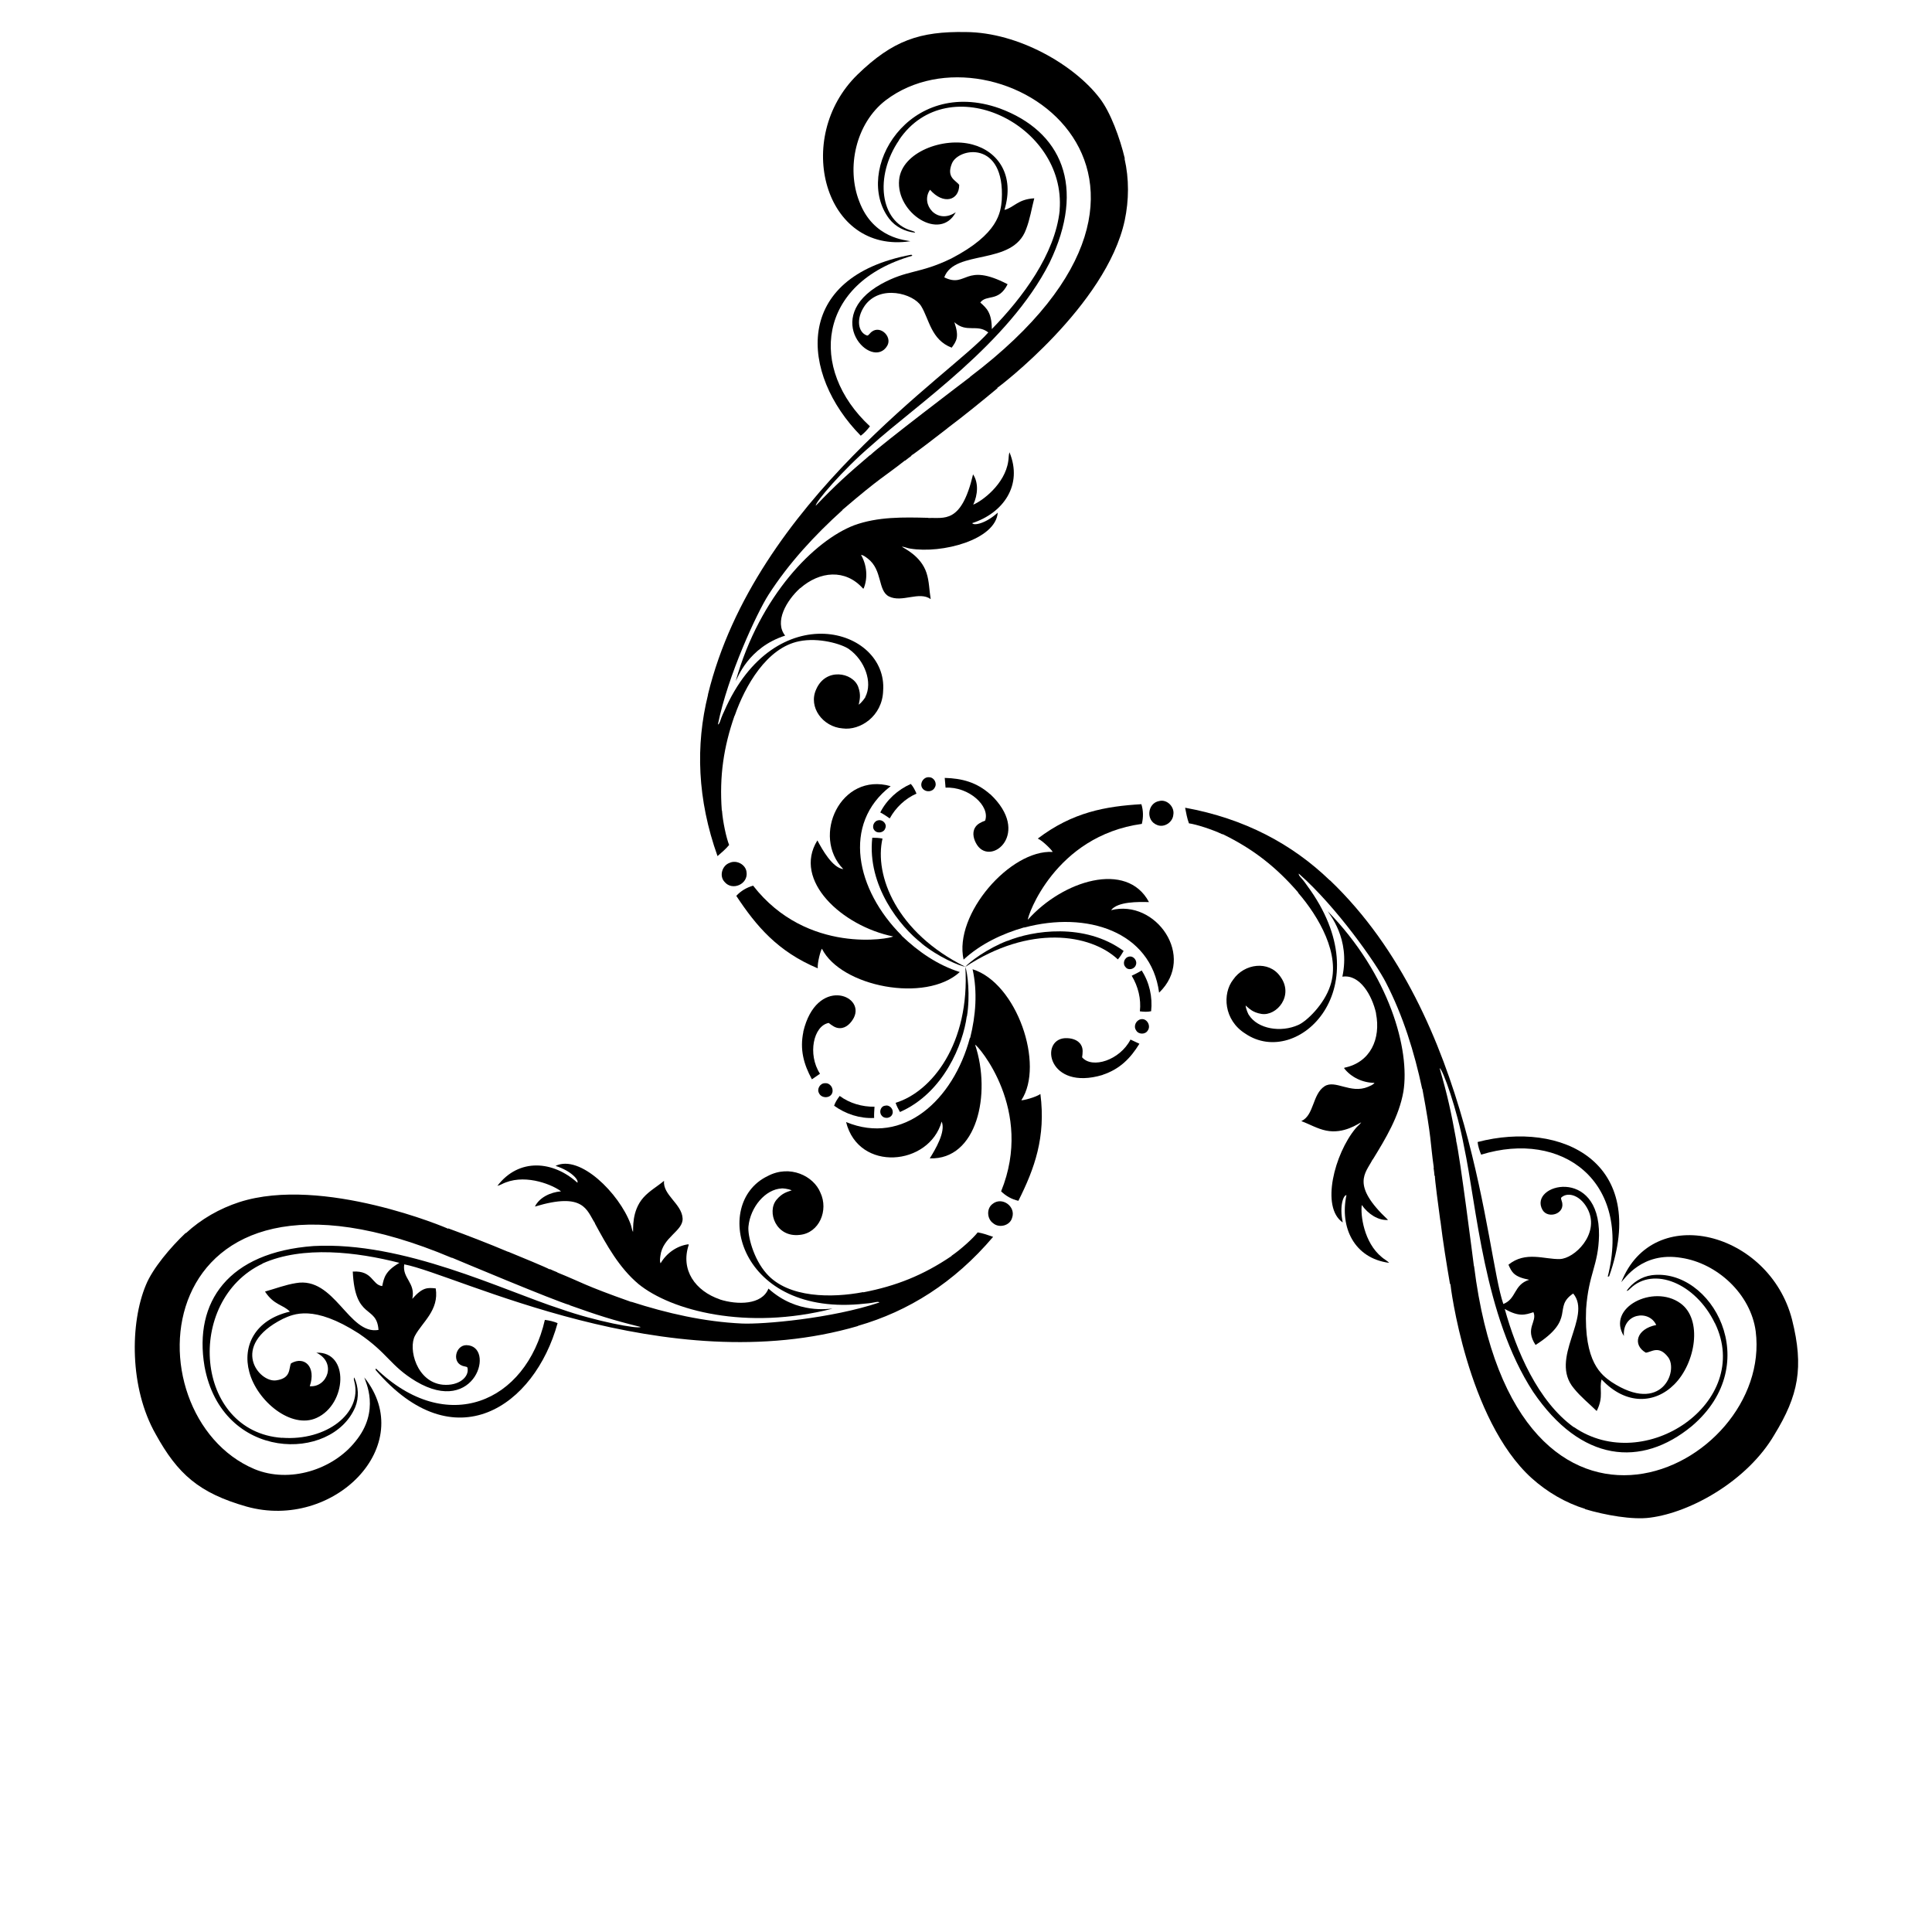 <?xml version="1.0" encoding="utf-8"?>

<!DOCTYPE svg PUBLIC "-//W3C//DTD SVG 1.1//EN" "http://www.w3.org/Graphics/SVG/1.1/DTD/svg11.dtd">
<svg version="1.1" id="Layer_1" xmlns="http://www.w3.org/2000/svg" xmlns:xlink="http://www.w3.org/1999/xlink" height="2080" width="2080" viewBox="0 0 2080 2080">
<g fill="#000000">
	<g>
		<path d="M 803.7 938.6 c -1.1 -8.1 -11 -13.1 -18.3 -9.6 c -8 2.8 -11.4 14.3 -5.2 20.6 C 788.5 959.5 805.9 951.8 803.7 938.6 z"/>
		<path d="M 907.9 935.7 c -11.7 -1.4 -22.6 -21 -27.9 -30.9 c -26.9 43.1 26.6 92.2 81.6 103.4 c -2.5 2.3 -92.6 20.1 -150.8 -54.7 c -6.9 2 -13.3 5.7 -18.1 11 c 21.4 32.4 44.5 59.9 87.7 78 c -0.6 -5.9 3.2 -19.8 4.5 -21.1 c 20.5 40.9 111.6 58.8 148.4 25.1 c -23.8 -7.5 -44.8 -22 -62.7 -39.2 l 0.1 -0.2 c -49 -49 -64.7 -120.1 -11.8 -160.7 C 905.1 830.9 873.2 900.2 907.9 935.7 z"/>
		<path d="M 950.1 902.8 c -3.6 -0.7 -7.3 -0.9 -11 -0.9 c -5.7 51.8 30.1 95.9 53.2 113.7 l -0.1 0.1 c 17.5 14.3 40.4 24.2 47 25.1 C 965.2 1004.1 941 942.6 950.1 902.8 z"/>
		<path d="M 941.5 894 c 3.2 3.8 10.2 2.5 11.6 -2.3 c 2.1 -4.5 -2.7 -9.5 -7.3 -8.6 C 940.8 883.7 938.1 890.2 941.5 894 z"/>
		<path d="M 986.7 854.4 c -1.6 -3.7 -3.4 -7.4 -6.1 -10.4 c -14 6.2 -26 17 -32.9 30.7 c 3.6 1.8 6.9 4.2 10.2 6.4 C 964.3 869.5 974.4 859.8 986.7 854.4 z"/>
		<path d="M 993.5 849.2 c 3.4 4 10.5 3.5 12.9 -1.4 c 2.8 -4.5 -0.8 -11 -6.1 -11 C 994 836.1 989.2 844.3 993.5 849.2 z"/>
		<path d="M 1060.6 883.5 c -4.1 1.6 -8.6 3.5 -10.9 7.6 c -3.5 5.9 -1.2 13.4 2.3 18.7 c 15.3 23 58.6 -12.8 14.1 -54.8 l -0.1 0.1 c -14.6 -13 -30.4 -17.1 -48.9 -17.6 c 0.3 3.5 0.6 7 0.9 10.5 C 1043 846.7 1066.2 867.8 1060.6 883.5 z"/>
		<path d="M 982.3 275.3 l -1.1 -1.1 C 852.8 298.1 861.4 402.8 926.7 469.1 c 3.8 -2.8 7 -6.4 9.9 -10.1 C 870 397.2 880 304.5 982.3 275.3 z"/>
		<path d="M 923 80.5 c -69.6 68.2 -35.4 193.2 57.1 179.2 c -4.1 -1.2 -39.9 -2.5 -55 -42.8 c -14.2 -36.2 -3.8 -84.1 28.4 -108.9 c 119.4 -90.7 376.7 81.3 90.9 297.7 l -0.1 0.3 c -4.9 3.7 -95.2 72.3 -107.6 84.2 l -0.2 -0.1 c -24.4 20.8 -36 31.2 -58.2 54.3 c -0.9 -3.4 29.2 -38.7 59.7 -64.7 c 48.4 -43.8 147.8 -109.8 191.9 -196.7 c 39.9 -82.6 12.6 -141.8 -53.6 -166.3 c -98.1 -34.9 -158.1 67.3 -119 118.8 c 6.7 8.7 17.2 14 28 15 c -0.8 -1.6 -2.8 -1.7 -4.3 -2.3 c -33.2 -9.6 -40 -57.9 -13 -97.4 l -0.1 -0.1 c 52.9 -78.3 180.3 -17 172.9 75.5 l 0.1 0.1 c -4.9 47.4 -40.2 94.4 -73.1 128 c -0.1 -17.7 -5.5 -22.4 -12.4 -28.6 c 6.8 -9.1 19.7 -0.2 29.4 -19.7 c -46.8 -24.3 -43.6 4.6 -68.2 -7.4 c 11.3 -30.7 73.8 -11.9 88.1 -51.8 c 4.2 -10.8 5.9 -22.2 8.8 -33.3 c -17.8 1 -21.6 9.8 -32.1 12.5 c 11.2 -37 -6.5 -62.9 -34.4 -70.4 c -31.4 -8.5 -76.3 8.3 -79 38.1 c -3.5 35.5 44.2 66.7 61 34.8 c -20.3 13.9 -38.5 -8.8 -27.7 -24.2 c 14.4 16.5 31.4 11.6 31.4 -5.2 c -3.5 -5 -14.1 -7.8 -7.9 -23 c 6.9 -17.3 57.4 -25.5 53.7 39.3 c -1.2 13 -3.2 36.3 -54.3 62.9 c -34.6 16.8 -46.9 11.8 -75.5 27.5 c -65.5 36.6 -9.7 93.8 6.5 66.5 c 6.1 -10.4 -9.3 -24.3 -18.7 -13.2 c -1 0.8 -1.9 2.7 -3.4 2 c -9.1 -3.3 -12 -17.7 -2.1 -32 c 16.6 -23.2 52.4 -13 60.7 0.4 c 8.7 14.1 10.7 36.4 32.9 44.8 c 5.2 -7.2 8.3 -11.5 2.9 -27.4 c 13.3 12 24.3 1.4 36.5 11 c -37.9 43.9 -250.9 181.2 -301.8 389.8 l 0.1 0.1 c -13.6 54.7 -11.6 112.8 10.2 173.9 c 4.3 -3.8 8.8 -7.5 12.5 -12 c -3 -7.4 -6.8 -24.9 -7.7 -37.1 l -0.2 -0.1 c -2.7 -36.9 2 -68.3 13.7 -101.9 l 0.2 -0.1 c 11.2 -32.2 34.5 -73.1 69.3 -80.1 c 21 -4.4 46 2.9 53.8 8.5 c 16.9 12 25.7 35.7 17.5 51.5 l 0.1 0.1 c -0.9 1.3 -3.1 5 -7.2 8.2 c 0.9 -4.9 2.8 -10.2 -0.6 -19.4 c -5.9 -15.5 -35 -20.8 -45.2 2.9 c -8.8 19.2 7.3 40.4 28.4 42 c 18.9 2.6 42.8 -13.1 43.7 -40.4 c 5.1 -68 -116.7 -103.2 -171.2 22.1 c -5 10.3 -4.1 12.8 -6.7 14.2 c 10.6 -53 42.2 -120.6 54.5 -139.8 c 21.9 -34.1 49.7 -64.1 79.7 -91.2 l -0.2 -0.1 c 42.2 -36.1 44.7 -35.3 67.2 -53.1 l -0.8 0.1 l 1.2 -0.1 c 2.3 -1.8 4.6 -3.6 7 -5.3 l -0.5 -0.2 c 2.2 -0.8 29.5 -21.9 38.9 -29.2 l 0 -0.1 c 18.5 -13.9 36.4 -28.5 54.2 -43.3 l -0.6 -0.1 c 1 -0.3 117.6 -88.5 137.4 -180.4 c 4.6 -21.8 4.8 -44.7 -0.2 -66.5 l 0.3 -0.1 c -5.2 -21.9 -15.4 -50 -27.1 -65 c -26.8 -35.2 -86.9 -70.9 -144.3 -71.2 C 990.4 33.7 961.3 43.3 923 80.5 z"/>
		<path d="M 1047.8 543.3 c 5 -10.7 5.8 -23.7 -0.2 -32.6 c -12.7 54.1 -31.5 46.1 -48 47 l -0.1 -0.2 c -26.8 -0.7 -54.4 -1.3 -79.9 8 c -42.4 16.2 -101.5 75.4 -127.5 167.7 c 1.9 -2.9 13.1 -36 53.2 -48.9 c -11.9 -14.8 1.4 -37.8 16.1 -51.1 l 0.1 0.1 c 21 -18.4 48.6 -21.1 67.6 0.3 c 0.2 0 0.5 0 0.7 0 c 4.8 -11.6 3.4 -25.4 -2.8 -36.2 c 2.8 0.3 5 2.3 7.2 3.9 c 16.2 12.4 10.6 34.5 22.8 40.8 c 14.1 7.1 32.5 -6 45 2.9 c -1.6 -9.4 -1.5 -19.1 -4.5 -28.2 c -6.1 -18.6 -24.5 -26.5 -26.6 -28.3 c 3.1 0.2 5.9 1.7 8.9 2.1 c 34.4 5.8 92.2 -9.5 94.4 -38.7 c -13.3 12.1 -26 14.2 -27.5 11.3 c 33.4 -10.8 54.8 -41 40.1 -76.3 c -1 3.2 -0.7 6.5 -1.3 9.7 C 1081.9 521.3 1057.3 539.5 1047.8 543.3 z"/>
	</g>
	<g>
		<path d="M 1068.4 1296.3 c -6.5 5 -5.8 16 0.8 20.6 c 6.4 5.6 18.1 2.7 20.4 -5.7 C 1094.1 1299 1078.7 1287.7 1068.4 1296.3 z"/>
		<path d="M 1013.8 1207.5 c 4.7 10.8 -6.9 30.1 -12.8 39.6 c 50.8 1.8 66.5 -69.1 48.8 -122.4 c 3.2 1 63.7 70.2 28 157.9 c 5.1 5 11.5 8.6 18.6 10.2 c 17.4 -34.7 29.7 -68.5 23.7 -115 c -4.8 3.5 -18.7 7.1 -20.5 6.7 c 25.2 -38.2 -4.8 -126.1 -52.5 -141 c 5.4 24.4 3.4 49.8 -2.6 73.9 l -0.3 0 c -17.9 67 -71.7 116.1 -133.3 90.6 C 924.4 1262.3 1000.4 1255.3 1013.8 1207.5 z"/>
		<path d="M 964.2 1187.3 c 1.2 3.5 2.9 6.8 4.7 9.9 c 47.7 -21 68.1 -74 71.9 -102.9 l 0.2 0 c 3.7 -22.3 0.7 -47.1 -1.7 -53.3 C 1044.3 1123.6 1003.2 1175.4 964.2 1187.3 z"/>
		<path d="M 960.8 1199.2 c 1.7 -4.7 -2.9 -10.1 -7.8 -8.8 c -5 0.4 -6.9 7.1 -3.8 10.6 C 952.2 1205 959.2 1204.1 960.8 1199.2 z"/>
		<path d="M 904 1179.9 c -2.4 3.2 -4.7 6.6 -6 10.5 c 12.4 9 27.8 14 43.1 13.2 c -0.2 -4 0.2 -8.1 0.4 -12.1 C 928.2 1191.7 914.7 1187.8 904 1179.9 z"/>
		<path d="M 896 1176.6 c 1.7 -5 -2.3 -10.9 -7.7 -10.4 c -5.3 -0.2 -9.2 6.2 -6.5 10.8 C 884.4 1182.7 894 1182.7 896 1176.6 z"/>
		<path d="M 892.2 1101.3 c 3.5 2.7 7.3 5.7 12 5.6 c 6.9 0.1 12.2 -5.7 15.1 -11.3 c 12.3 -24.8 -40.4 -44.3 -54.5 15.2 l 0.1 0.1 c -4 19.1 0.4 34.9 9.2 51.1 c 2.9 -2 5.8 -4 8.7 -6 C 869.2 1135 875.8 1104.3 892.2 1101.3 z"/>
		<path d="M 404.7 1473.3 l -0.4 1.5 c 84.9 99.2 171.3 39.4 196 -50.3 c -4.4 -1.9 -9 -2.9 -13.7 -3.5 C 566.4 1509.6 481.1 1547.2 404.7 1473.3 z"/>
		<path d="M 265.5 1622 c 93.9 26.2 185 -66 126.7 -139.1 c 1 4.2 17.8 35.8 -9.6 69 c -24.2 30.4 -70.9 45.3 -108.5 29.8 c -138.2 -58.1 -117.9 -366.9 212.3 -227.5 l 0.3 -0.1 c 5.7 2.4 110.2 46.3 126.8 51 l 0 0.2 c 30.2 10.7 45 15.6 76.2 23.3 c -2.5 2.5 -48.1 -6 -85.9 -19.3 c -62.2 -20 -168.9 -73.1 -266.3 -67.8 c -91.5 6.7 -129.1 59.9 -117.3 129.6 c 18.8 102.4 137.3 103.3 162.3 43.7 c 4.1 -10.2 3.5 -21.9 -1.1 -31.8 c -1 1.5 -0.1 3.3 0.2 4.9 c 8.3 33.5 -30.1 63.6 -77.9 60 l -0.1 0.1 c -94.3 -6.7 -104.9 -147.7 -21 -187.5 l 0 -0.2 c 43.5 -19.5 101.9 -12.4 147.4 -0.7 c -15.3 8.9 -16.6 16 -18.5 25 c -11.2 -1.3 -10 -17 -31.7 -15.6 c 2.4 52.7 25.8 35.5 27.7 62.8 c -32.2 5.6 -47.2 -57.9 -88.9 -50.4 c -11.4 1.8 -22.2 6 -33.3 9.1 c 9.8 14.9 19.3 13.8 26.8 21.6 c -37.7 8.8 -51.3 37.1 -43.7 65 c 8.3 31.4 45.3 61.9 72.5 49.4 c 32.5 -14.7 35.6 -71.6 -0.3 -70.2 c 22.2 10.6 11.7 37.7 -7.1 36.1 c 7.1 -20.7 -5.6 -33 -20.2 -24.6 c -2.6 5.5 0.3 16.1 -16 18.3 c -18.4 2.7 -50.7 -37 7.2 -66.2 c 11.8 -5.4 33.1 -15.4 81.6 15.6 c 31.9 21.6 33.7 34.7 61.6 51.6 c 64.5 38.4 86.1 -38.5 54.4 -38.9 c -12.1 0 -16.4 20.2 -2.1 22.8 c 1.2 0.4 3.3 0.3 3.4 2 c 1.7 9.5 -9.3 19.3 -26.6 17.8 c -28.4 -2.8 -37.5 -38.9 -30 -52.8 c 7.8 -14.6 26.1 -27.4 22.3 -50.9 c -8.8 -0.9 -14.1 -1.4 -25.2 11.2 c 3.7 -17.5 -11 -21.8 -8.7 -37.1 c 57 10.9 282.4 126.7 488.5 66.4 l 0 -0.2 c 54.2 -15.6 103.5 -46.3 145.5 -95.8 c -5.5 -1.9 -10.9 -3.9 -16.6 -4.8 c -4.9 6.3 -18.1 18.3 -28.2 25.2 l 0.1 0.2 c -30.6 20.8 -60.1 32.4 -95 39.1 l -0.2 -0.2 c -33.5 6.4 -80.6 6.6 -104 -19.9 c -14.3 -16 -20.5 -41.2 -19.5 -50.8 c 2 -20.7 18.1 -40.1 35.8 -40.9 l 0.1 -0.1 c 1.6 0.1 5.9 0.2 10.7 2.1 c -4.7 1.7 -10.2 2.7 -16.5 10.3 c -10.5 12.9 -0.6 40.7 25.1 37.7 c 21 -2 31.3 -26.5 22.2 -45.6 c -7.2 -17.7 -32.7 -30.5 -56.8 -17.7 c -61.4 29.6 -31 152.7 104.8 137.3 c 11.4 -0.8 13.2 -2.9 15.7 -1.3 c -51.2 17.3 -125.6 23.8 -148.4 22.7 c -40.5 -1.9 -80.4 -11 -118.8 -23.4 l 0 0.2 c -52.3 -18.5 -53 -21 -79.6 -31.7 l 0.5 0.6 l -0.7 -0.9 c -2.7 -1.1 -5.4 -2.2 -8.1 -3.5 l 0 0.5 c -1.8 -1.5 -33.8 -14.6 -44.7 -19.1 l -0.1 0.1 c -21.3 -9 -42.9 -17.3 -64.6 -25.3 l 0.3 0.6 c -0.7 -0.7 -135.4 -57.6 -225 -28.8 c -21.2 6.9 -41.1 18.2 -57.5 33.4 l -0.3 -0.2 c -16.4 15.5 -35.6 38.3 -42.8 56 c -17.1 40.8 -17.9 110.7 10.5 160.6 C 191.3 1587 214.2 1607.4 265.5 1622 z"/>
		<path d="M 604 1282.6 c -11.8 1 -23.4 6.8 -28.1 16.4 c 53.2 -16.1 55.7 4.2 64.7 18 l -0.1 0.2 c 12.8 23.6 26.1 47.7 46.9 65.2 c 35.2 28.6 116.1 50.2 208.9 26.5 c -3.4 -0.2 -37.8 6.6 -69 -21.6 c -6.9 17.7 -33.4 17.7 -52.3 11.7 l 0 -0.1 c -26.4 -9 -42.6 -31.6 -33.5 -58.7 c -0.1 -0.1 -0.3 -0.4 -0.4 -0.6 c -12.4 1.6 -23.7 9.7 -29.9 20.5 c -1.2 -2.6 -0.5 -5.5 -0.2 -8.2 c 2.6 -20.3 24.6 -26.5 23.9 -40.2 c -0.9 -15.7 -21.5 -25.2 -20 -40.4 c -7.3 6.1 -15.8 10.8 -22.2 18 c -13 14.6 -10.7 34.5 -11.2 37.1 c -1.4 -2.8 -1.5 -5.9 -2.7 -8.8 c -12.2 -32.7 -54.4 -75.1 -80.7 -62.4 c 17.2 5.5 25.3 15.4 23.5 18.1 c -26 -23.6 -62.9 -27 -86.1 3.4 c 3.2 -0.7 6 -2.7 9 -3.7 C 567.9 1264 595.9 1276.2 604 1282.6 z"/>
	</g>
	<g>
		<path d="M 1245.8 888.2 c 7.6 3.2 16.8 -3 17.4 -11 c 1.6 -8.4 -6.7 -17 -15.2 -14.8 C 1235.3 864.6 1233.2 883.5 1245.8 888.2 z"/>
		<path d="M 1196.2 979.9 c 7 -9.4 29.5 -9 40.8 -8.7 c -23.8 -44.9 -93.1 -23.1 -130.4 19 c -0.7 -3.3 28.9 -90.2 122.7 -103.2 c 1.7 -6.9 1.7 -14.3 -0.5 -21.2 c -38.7 2.3 -74.1 8.6 -111.5 37 c 5.4 2.4 15.5 12.7 16 14.4 c -45.6 -2.7 -106.7 67.2 -95.9 115.9 c 18.4 -16.9 41.4 -27.8 65.3 -34.7 l 0.1 0.2 c 67 -18 136.4 4 145.1 70.1 C 1288.3 1029.9 1244.3 967.6 1196.2 979.9 z"/>
		<path d="M 1203.5 1032.9 c 2.4 -2.8 4.4 -5.9 6.2 -9.1 c -42 -30.8 -98.1 -21.9 -125.1 -10.8 l -0.1 -0.1 c -21.1 8 -41.2 22.9 -45.3 28.1 C 1108.3 995.3 1173.7 1005.1 1203.5 1032.9 z"/>
		<path d="M 1215.5 1029.9 c -5 0.9 -7.3 7.5 -3.8 11.2 c 2.9 4.1 9.6 2.4 11.1 -2 C 1224.8 1034.5 1220.5 1028.8 1215.5 1029.9 z"/>
		<path d="M 1227.2 1088.8 c 4 0.5 8.1 0.8 12.1 -0.1 c 1.7 -15.2 -1.8 -31 -10.2 -43.9 c -3.4 2.2 -7.1 3.9 -10.7 5.7 C 1225.3 1061.9 1228.7 1075.5 1227.2 1088.8 z"/>
		<path d="M 1228.3 1097.3 c -5.2 1 -8.3 7.4 -5.2 11.9 c 2.5 4.7 10 4.8 12.6 0.2 C 1239.4 1104.3 1234.7 1096 1228.3 1097.3 z"/>
		<path d="M 1165 1138.3 c 0.6 -4.4 1.3 -9.2 -1.1 -13.2 c -3.4 -6 -11 -7.7 -17.4 -7.4 c -27.6 1.8 -18.2 57.1 40.5 39.6 l 0 -0.1 c 18.5 -6.1 30 -17.7 39.7 -33.5 c -3.2 -1.5 -6.4 -3 -9.6 -4.5 C 1205.7 1141.4 1175.8 1151 1165 1138.3 z"/>
		<path d="M 1730.9 1374.5 l 1.5 -0.4 c 43.5 -123.2 -51.5 -168.1 -141.6 -144.6 c 0.5 4.7 2 9.2 3.8 13.6 C 1681.5 1216.3 1756.8 1271.4 1730.9 1374.5 z"/>
		<path d="M 1929.3 1420.6 c -24.3 -94.4 -149.6 -127.2 -183.8 -40.2 c 3.1 -2.9 22.1 -33.3 64.6 -26.2 c 38.5 5.8 74.7 38.8 80.1 79.1 c 18.8 148.8 -258.8 285.6 -303.2 -70.1 l -0.2 -0.2 c -0.8 -6.1 -15 -118.5 -19.2 -135.3 l 0.2 -0.1 c -5.8 -31.5 -9 -46.8 -17.9 -77.6 c 3.4 1 18.9 44.7 26.2 84 c 13.7 63.8 21.2 182.8 74.5 264.5 c 51.6 75.9 116.4 81.8 170.9 36.8 c 79.3 -67.5 20.8 -170.6 -43.3 -162.4 c -10.9 1.5 -20.7 7.9 -27 16.8 c 1.8 0.1 2.9 -1.6 4.1 -2.6 c 24.9 -23.9 70.1 -5.7 90.9 37.4 l 0.1 0 c 41.3 85 -75.4 164.7 -151.8 111.9 l -0.2 0.1 c -38.6 -27.9 -61.7 -82 -74.3 -127.3 c 15.3 8.8 22.1 6.4 30.9 3.5 c 4.5 10.4 -9.7 17.2 2.3 35.3 c 44.4 -28.4 17.9 -40.1 40.5 -55.4 c 20.9 25.1 -26.6 69.9 0.8 102.2 c 7.2 9 16.3 16.2 24.5 24.3 c 8 -15.9 2.3 -23.6 5.3 -34 c 26.5 28.3 57.8 25.9 78.2 5.4 c 23 -22.9 30.9 -70.2 6.5 -87.5 c -29 -20.8 -79.8 4.9 -60.7 35.4 c -1.9 -24.5 26.9 -29 34.8 -11.9 c -21.4 4.2 -25.8 21.4 -11.2 29.8 c 6 -0.5 13.8 -8.4 23.9 4.7 c 11.5 14.6 -6.6 62.4 -60.9 26.8 c -10.6 -7.5 -29.8 -20.9 -27.3 -78.5 c 2.7 -38.4 13.2 -46.5 13.9 -79.2 c 1 -75 -76.3 -55.3 -60.9 -27.6 c 6 10.5 25.7 4.1 20.7 -9.6 c -0.2 -1.3 -1.4 -3 0 -4 c 7.4 -6.2 21.3 -1.6 28.7 14.2 c 11.8 25.9 -14.9 51.9 -30.7 52.4 c -16.6 0.5 -36.8 -8.9 -55.3 6.1 c 3.6 8.1 5.8 13 22.3 16.2 c -17 5.5 -13.4 20.4 -27.8 26.1 c -19.1 -54.8 -31.5 -307.9 -186.7 -456.2 l -0.2 0 c -40.6 -39.1 -91.9 -66.5 -155.7 -78.1 c 1.1 5.6 2.1 11.4 4.1 16.8 c 7.9 1.1 24.9 6.5 36 11.8 l 0.2 -0.2 c 33.3 16.1 58.1 35.9 81.4 62.8 l -0.1 0.3 c 22.3 25.8 46 66.5 34.7 100 c -6.6 20.4 -25.5 38.4 -34.3 42.3 c -18.9 8.6 -43.8 4.4 -53.3 -10.6 l -0.1 0 c -0.7 -1.4 -2.8 -5.2 -3.5 -10.3 c 3.8 3.2 7.4 7.5 17.1 9.1 c 16.4 2.6 35.5 -19.9 20.1 -40.5 c -12.2 -17.2 -38.6 -13.9 -50.6 3.6 c -11.8 15.1 -10.1 43.6 13.1 58.1 c 56.3 38.4 147.8 -49.5 66.5 -159.4 c -6.4 -9.5 -9.1 -9.9 -9 -12.9 c 40.6 35.7 83.4 96.8 93.8 117.2 c 18.6 36 30.7 75.1 39.1 114.6 l 0.2 -0.1 c 10.2 54.6 8.3 56.4 12.3 84.8 l 0.3 -0.7 l -0.5 1.1 c 0.4 2.9 0.8 5.8 1 8.7 l 0.4 -0.3 c -0.4 2.3 4.2 36.5 5.8 48.3 l 0.1 0 c 2.8 23 6.5 45.8 10.4 68.6 l 0.4 -0.5 c -0.2 1 17.8 146.1 87.5 209.2 c 16.6 14.9 36.3 26.5 57.6 33.1 l 0 0.3 c 21.6 6.4 51 11.7 69.9 9.1 c 43.9 -5.6 104.9 -39.8 133.8 -89.3 C 1936.1 1502.4 1942.3 1472.4 1929.3 1420.6 z"/>
		<path d="M 1466.1 1297.3 c 6.8 9.7 17.7 16.9 28.3 16.1 c -40.5 -38 -24.2 -50.3 -16.7 -65 l 0.2 0 c 14 -22.8 28.3 -46.4 33 -73.2 c 7.2 -44.8 -14.6 -125.6 -81.5 -194.2 c 1.5 3 24.6 29.4 15.8 70.5 c 18.8 -2.9 32 20.1 36.3 39.5 l -0.1 0.1 c 5.4 27.3 -6 52.7 -34 58.4 c -0.1 0.2 -0.2 0.5 -0.3 0.6 c 7.6 9.9 20.3 15.7 32.7 15.7 c -1.7 2.3 -4.5 3.1 -7 4.3 c -18.9 7.9 -35.2 -8.1 -46.8 -0.6 c -13.2 8.6 -11.1 31.2 -25 37.5 c 8.9 3.3 17.3 8.3 26.7 10.2 c 19.2 4 35.2 -7.9 37.8 -8.9 c -1.7 2.6 -4.4 4.3 -6.2 6.7 c -22.3 26.9 -37.8 84.6 -13.7 101.1 c -3.8 -17.6 0.7 -29.6 4 -29.4 c -7.4 34.3 8.1 68 46 72.9 c -2.3 -2.4 -5.3 -3.8 -7.8 -6 C 1468.1 1337.7 1464.6 1307.4 1466.1 1297.3 z"/>
	</g>
</g>
</svg>
